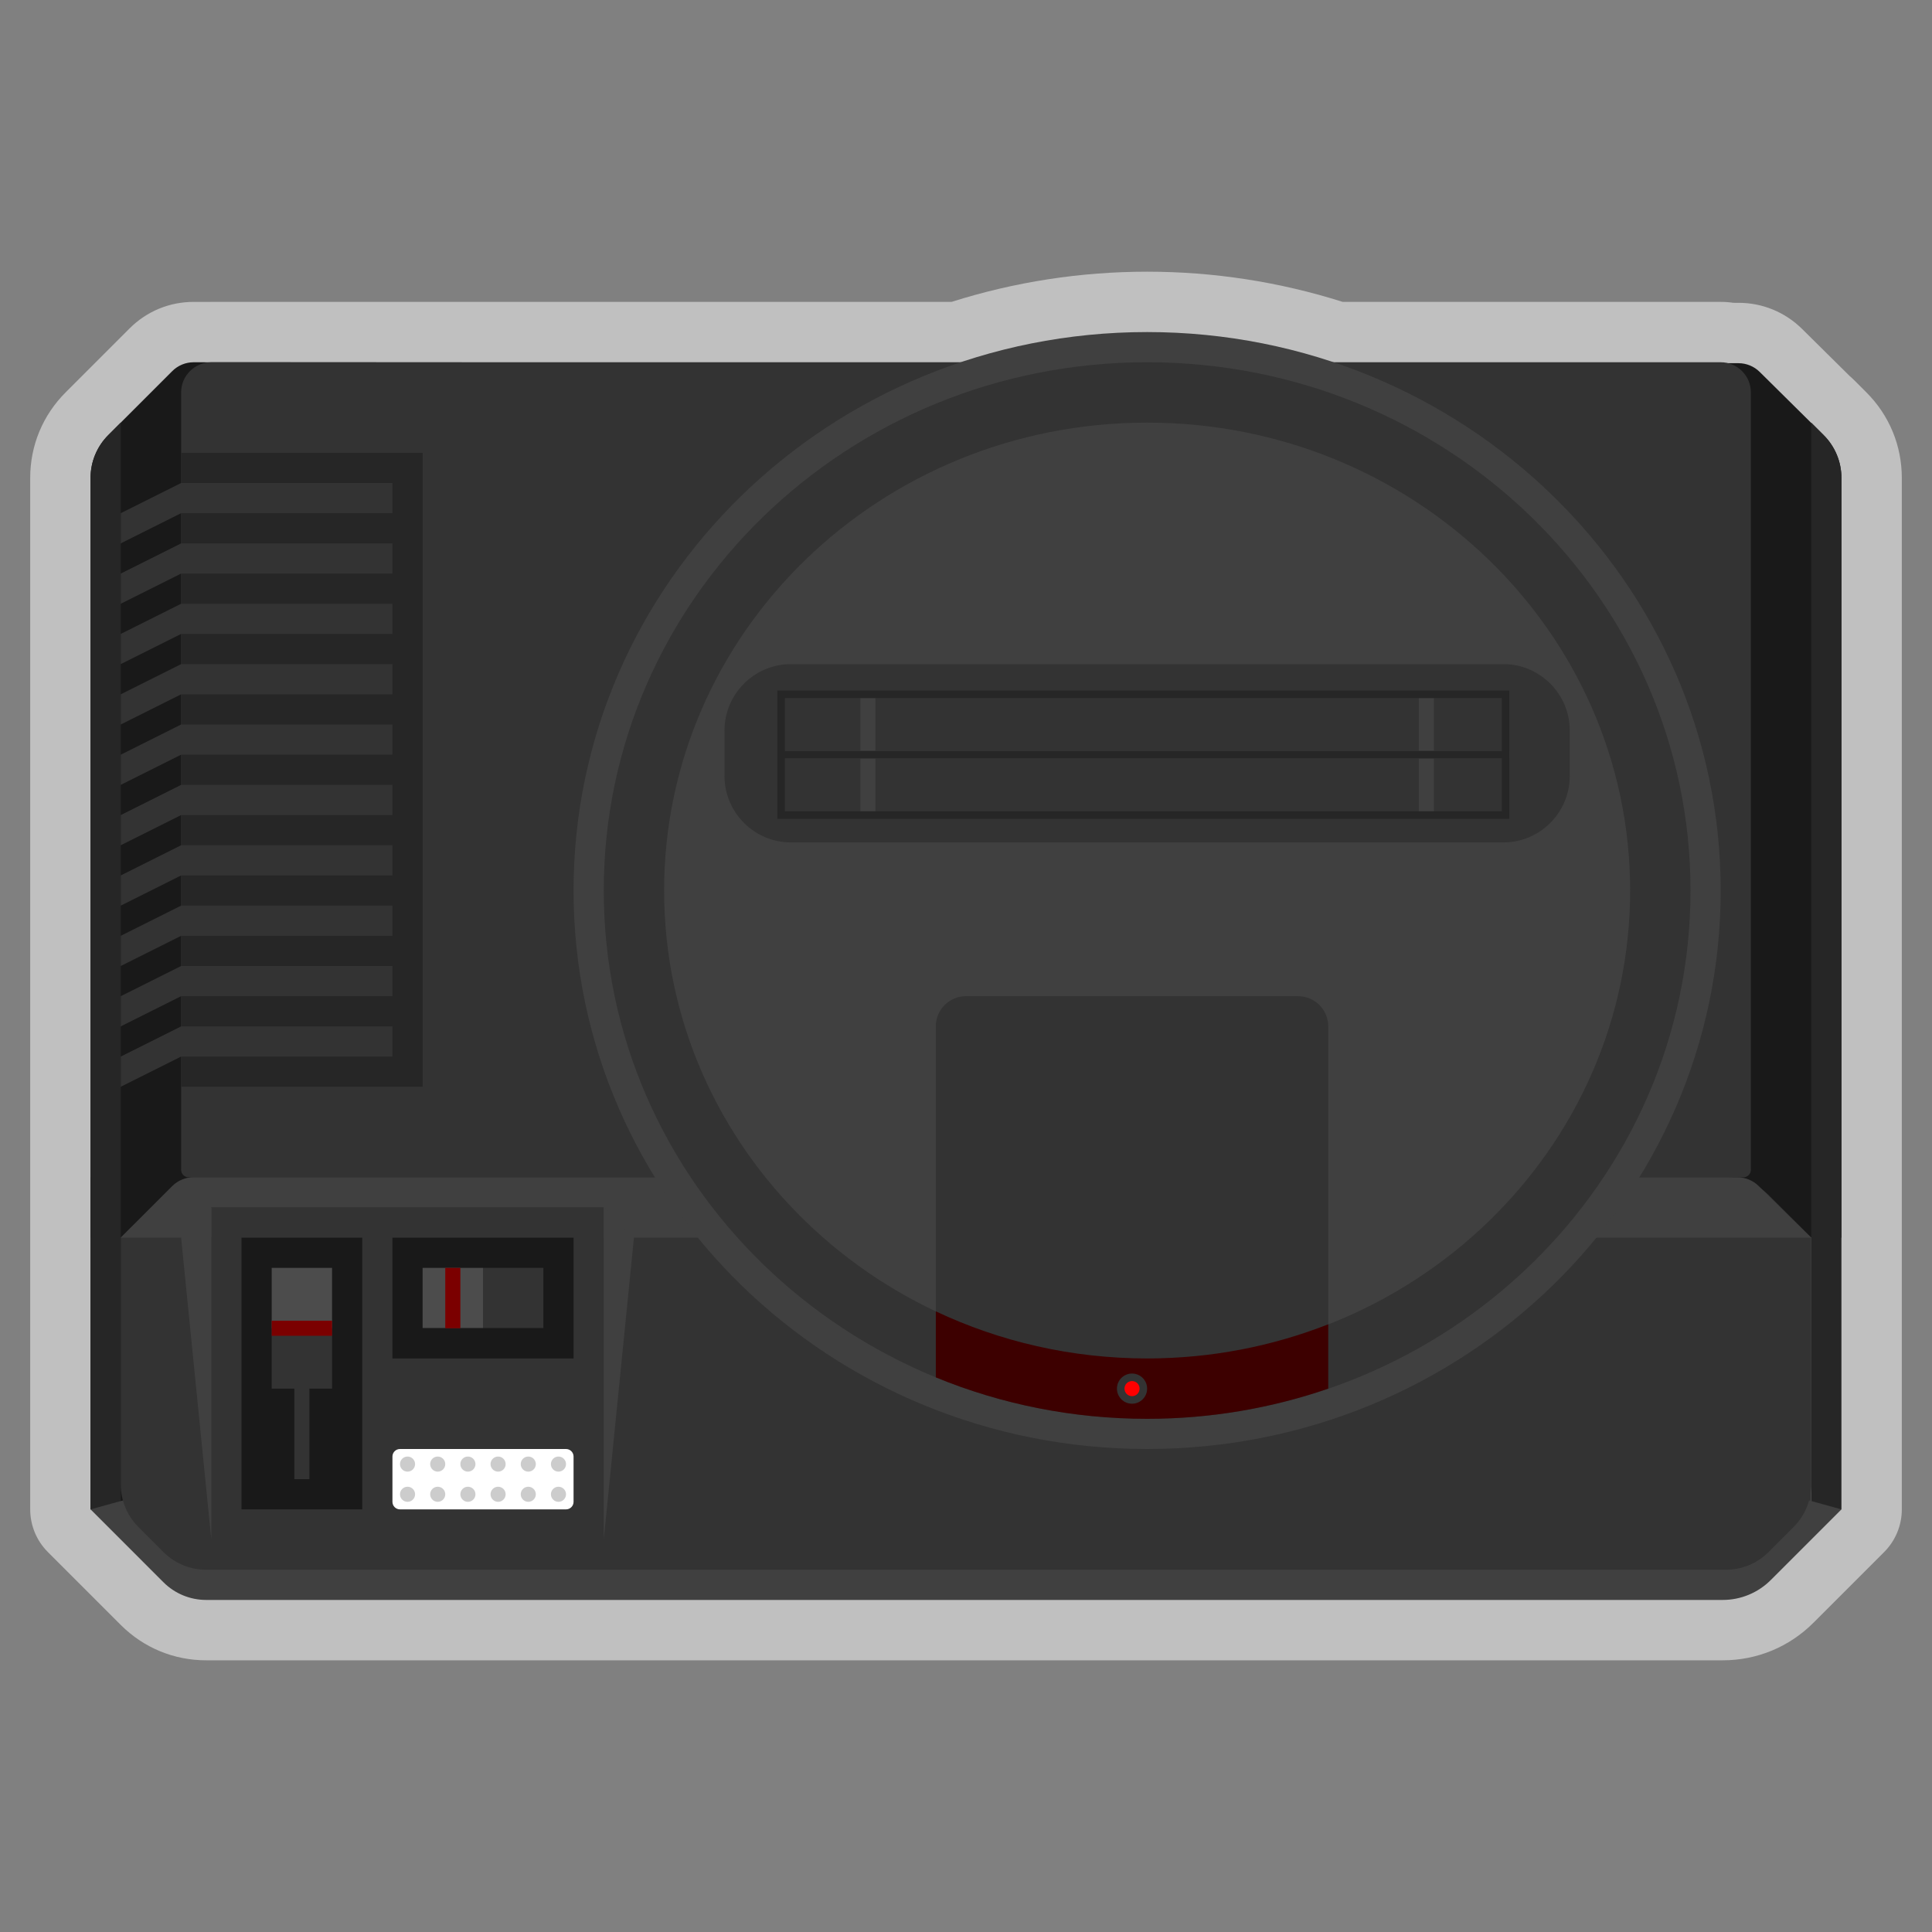 <?xml version="1.0" encoding="UTF-8" standalone="no"?>
<svg
   xmlns:dc="http://purl.org/dc/elements/1.1/"
   xmlns:cc="http://creativecommons.org/ns#"
   xmlns:rdf="http://www.w3.org/1999/02/22-rdf-syntax-ns#"
   xmlns:svg="http://www.w3.org/2000/svg"
   xmlns="http://www.w3.org/2000/svg"
   viewBox="0 0 320 320"
   height="320"
   width="320"
   xml:space="preserve"
   version="1.1"
   id="svg2"><rect x="0" y="0" width="320" height="320" fill="#808080" stroke="none"/><defs
     id="defs6"><clipPath
       id="clipPath16"
       clipPathUnits="userSpaceOnUse"><path
         id="path18"
         d="M 0,256 256,256 256,0 0,0 0,256 Z" /></clipPath><clipPath
       id="clipPath24"
       clipPathUnits="userSpaceOnUse"><path
         id="path26"
         d="M 4,220 252,220 252,36 4,36 4,220 Z" /></clipPath><clipPath
       id="clipPath42"
       clipPathUnits="userSpaceOnUse"><path
         id="path44"
         d="M 0,256 256,256 256,0 0,0 0,256 Z" /></clipPath></defs><g
     transform="matrix(1.25,0,0,-1.25,0,320)"
     id="g10"><g
       id="g12"><g
         clip-path="url(#clipPath16)"
         id="g14"><g
           id="g20"><g
             id="g22" /><g
             id="g28"><g
               style="opacity:0.5"
               id="g30"
               clip-path="url(#clipPath24)"><g
                 id="g32"
                 transform="translate(247.314,204)"><path
                   id="path34"
                   style="fill:#ffffff;fill-opacity:1;fill-rule:nonzero;stroke:none"
                   d="M 0,0 -1.656,1.657 C -1.83,1.83 -2.01,1.994 -2.195,2.149 l -6.324,6.257 c -2.258,2.236 -5.253,3.469 -8.433,3.47 l -0.689,0.001 C -18.202,11.959 -18.756,12 -19.313,12 l -50.09,0 c -8.384,2.655 -17.094,4 -25.91,4 -8.817,0 -17.527,-1.345 -25.911,-4 l -98.089,0 c -0.063,0 -0.126,-10e-4 -0.189,-0.002 l -2.148,0.001 c -3.213,0 -6.226,-1.248 -8.493,-3.515 L -236.97,1.657 -238.627,0 c -3.022,-3.022 -4.686,-7.04 -4.686,-11.313 l 0,-92.687 0,-8 0,-36 c 0,-2.122 0.842,-4.156 2.343,-5.657 l 9.657,-9.656 c 3.021,-3.023 7.04,-4.687 11.313,-4.687 l 200.959,0 c 4.54,0 8.81,1.769 12.02,4.979 l 9.365,9.364 c 1.5,1.501 2.343,3.535 2.343,5.657 l 0,36 0,100.662 C 4.687,-7.04 3.022,-3.022 0,0" /></g></g></g></g></g></g><path
       id="path36"
       style="fill:#333333;fill-opacity:1;fill-rule:nonzero;stroke:none"
       d="m 212,56 28,0 0,36 -28,0 0,-36 z" /><g
       id="g38"><g
         clip-path="url(#clipPath42)"
         id="g40"><g
           transform="translate(244,192.662)"
           id="g46"><path
             id="path48"
             style="fill:#191919;fill-opacity:1;fill-rule:nonzero;stroke:none"
             d="m 0,0 c 0,2.136 -0.854,4.184 -2.373,5.686 l -8.459,8.372 c -0.748,0.74 -1.759,1.156 -2.812,1.156 l -204.698,0.123 c -1.061,0 -2.08,-0.421 -2.83,-1.171 l -8.485,-8.485 C -231.157,4.181 -232,2.146 -232,0.024 l 0,-100.686 232,0 L 0,0 Z" /></g><path
           id="path50"
           style="fill:#191919;fill-opacity:1;fill-rule:nonzero;stroke:none"
           d="m 24,56 -12,0 0,44 12,0 0,-44 z" /><g
           transform="translate(244,56)"
           id="g52"><path
             id="path54"
             style="fill:#262626;fill-opacity:1;fill-rule:nonzero;stroke:none"
             d="m 0,0 -4,0 0,144 1.657,-1.657 C -0.843,140.843 0,138.808 0,136.687 L 0,0 Z" /></g><g
           transform="translate(12,56)"
           id="g56"><path
             id="path58"
             style="fill:#262626;fill-opacity:1;fill-rule:nonzero;stroke:none"
             d="M 0,0 4,0 4,144 2.343,142.343 C 0.843,140.843 0,138.808 0,136.687 L 0,0 Z" /></g><g
           transform="translate(228.273,44)"
           id="g60"><path
             id="path62"
             style="fill:#404040;fill-opacity:1;fill-rule:nonzero;stroke:none"
             d="m 0,0 -200.959,0 c -2.122,0 -4.156,0.843 -5.657,2.343 l -9.656,9.657 116,32 116,-32 L 6.363,2.636 C 4.676,0.948 2.387,0 0,0" /></g><g
           transform="translate(231,100)"
           id="g64"><path
             id="path66"
             style="fill:#333333;fill-opacity:1;fill-rule:nonzero;stroke:none"
             d="m 0,0 -206,0 c -0.552,0 -1,0.447 -1,1 l 0,103 c 0,2.209 1.791,4 4,4 l 200,0 c 2.209,0 4,-1.791 4,-4 L 1,1 C 1,0.447 0.553,0 0,0" /></g><g
           transform="translate(22.829,98.828)"
           id="g68"><path
             id="path70"
             style="fill:#333333;fill-opacity:1;fill-rule:nonzero;stroke:none"
             d="m 0,0 -6.829,-6.828 0,-32.687 c 0,-2.121 0.843,-4.156 2.344,-5.656 l 3.313,-3.314 c 1.501,-1.5 3.535,-2.343 5.657,-2.343 l 201.373,0 c 2.121,0 4.156,0.843 5.656,2.343 l 3.315,3.314 c 1.5,1.5 2.342,3.535 2.342,5.656 l 0,32.687 -5.657,5.657 c -1.5,1.5 -3.535,2.343 -5.656,2.343 l -203.03,0 C 1.768,1.172 0.75,0.75 0,0" /></g><g
           transform="translate(16,92)"
           id="g72"><path
             id="path74"
             style="fill:#404040;fill-opacity:1;fill-rule:nonzero;stroke:none"
             d="M 0,0 6.829,6.828 C 7.579,7.578 8.596,8 9.657,8 l 204.564,0 c 1.049,0 2.055,-0.412 2.803,-1.146 L 224,0 0,0 Z" /></g><g
           transform="translate(80,52)"
           id="g76"><path
             id="path78"
             style="fill:#333333;fill-opacity:1;fill-rule:nonzero;stroke:none"
             d="m 0,0 0,44.04 -52,0 L -52.04,44 -52,44 -52,0 0,0 Z" /></g><g
           transform="translate(24,92)"
           id="g80"><path
             id="path82"
             style="fill:#404040;fill-opacity:1;fill-rule:nonzero;stroke:none"
             d="M 0,0 4,4 4,-40 0,0 Z" /></g><g
           transform="translate(80,96.04)"
           id="g84"><path
             id="path86"
             style="fill:#404040;fill-opacity:1;fill-rule:nonzero;stroke:none"
             d="M 0,0 4,-4.04 0,-44.04 0,0 Z" /></g><g
           transform="translate(228,138)"
           id="g88"><path
             id="path90"
             style="fill:#404040;fill-opacity:1;fill-rule:nonzero;stroke:none"
             d="m 0,0 c 0,-40.869 -34.026,-74 -76,-74 -41.974,0 -76,33.131 -76,74 0,40.869 34.026,74 76,74 C -34.026,74 0,40.869 0,0" /></g><g
           transform="translate(224,138)"
           id="g92"><path
             id="path94"
             style="fill:#333333;fill-opacity:1;fill-rule:nonzero;stroke:none"
             d="m 0,0 c 0,-38.66 -32.235,-70 -72,-70 -39.765,0 -72,31.34 -72,70 0,38.66 32.235,70 72,70 C -32.235,70 0,38.66 0,0" /></g><g
           transform="translate(216,138)"
           id="g96"><path
             id="path98"
             style="fill:#404040;fill-opacity:1;fill-rule:nonzero;stroke:none"
             d="m 0,0 c 0,-34.241 -28.653,-62 -64,-62 -35.346,0 -64,27.759 -64,62 0,34.242 28.654,62 64,62 C -28.653,62 0,34.242 0,0" /></g><g
           transform="translate(176,76)"
           id="g100"><path
             id="path102"
             style="fill:#333333;fill-opacity:1;fill-rule:nonzero;stroke:none"
             d="m 0,0 -52,0 0,44 c 0,2.209 1.791,4 4,4 l 44,0 c 2.209,0 4,-1.791 4,-4 L 0,0 Z" /></g><g
           transform="translate(124,82.239)"
           id="g104"><path
             id="path106"
             style="fill:#3d0000;fill-opacity:1;fill-rule:nonzero;stroke:none"
             d="m 0,0 0,-8.748 c 8.607,-3.536 18.068,-5.491 28,-5.491 8.418,0 16.491,1.418 24,3.999 l 0,8.525 C 44.587,-4.623 36.49,-6.239 28,-6.239 17.957,-6.239 8.458,-3.993 0,0" /></g><g
           transform="translate(199.209,144.375)"
           id="g108"><path
             id="path110"
             style="fill:#333333;fill-opacity:1;fill-rule:nonzero;stroke:none"
             d="m 0,0 -94.417,0 c -4.836,0 -8.792,3.957 -8.792,8.792 l 0,6.041 c 0,4.835 3.956,8.792 8.792,8.792 l 94.417,0 c 4.835,0 8.791,-3.957 8.791,-8.792 l 0,-6.041 C 8.791,3.957 4.835,0 0,0" /></g><path
           id="path112"
           style="fill:#262626;fill-opacity:1;fill-rule:nonzero;stroke:none"
           d="m 56,112 -32,0 0,84 32,0 0,-84 z" /><g
           transform="translate(16,184)"
           id="g114"><path
             id="path116"
             style="fill:#333333;fill-opacity:1;fill-rule:nonzero;stroke:none"
             d="M 0,0 8,4 36,4 36,8 8,8 0,4 0,0 Z" /></g><g
           transform="translate(16,176)"
           id="g118"><path
             id="path120"
             style="fill:#333333;fill-opacity:1;fill-rule:nonzero;stroke:none"
             d="M 0,0 8,4 36,4 36,8 8,8 0,4 0,0 Z" /></g><g
           transform="translate(16,168)"
           id="g122"><path
             id="path124"
             style="fill:#333333;fill-opacity:1;fill-rule:nonzero;stroke:none"
             d="M 0,0 8,4 36,4 36,8 8,8 0,4 0,0 Z" /></g><g
           transform="translate(16,160)"
           id="g126"><path
             id="path128"
             style="fill:#333333;fill-opacity:1;fill-rule:nonzero;stroke:none"
             d="M 0,0 8,4 36,4 36,8 8,8 0,4 0,0 Z" /></g><g
           transform="translate(16,152)"
           id="g130"><path
             id="path132"
             style="fill:#333333;fill-opacity:1;fill-rule:nonzero;stroke:none"
             d="M 0,0 8,4 36,4 36,8 8,8 0,4 0,0 Z" /></g><g
           transform="translate(16,144)"
           id="g134"><path
             id="path136"
             style="fill:#333333;fill-opacity:1;fill-rule:nonzero;stroke:none"
             d="M 0,0 8,4 36,4 36,8 8,8 0,4 0,0 Z" /></g><g
           transform="translate(16,136)"
           id="g138"><path
             id="path140"
             style="fill:#333333;fill-opacity:1;fill-rule:nonzero;stroke:none"
             d="M 0,0 8,4 36,4 36,8 8,8 0,4 0,0 Z" /></g><g
           transform="translate(16,128)"
           id="g142"><path
             id="path144"
             style="fill:#333333;fill-opacity:1;fill-rule:nonzero;stroke:none"
             d="M 0,0 8,4 36,4 36,8 8,8 0,4 0,0 Z" /></g><g
           transform="translate(16,120)"
           id="g146"><path
             id="path148"
             style="fill:#333333;fill-opacity:1;fill-rule:nonzero;stroke:none"
             d="M 0,0 8,4 36,4 36,8 8,8 0,4 0,0 Z" /></g><g
           transform="translate(16,112)"
           id="g150"><path
             id="path152"
             style="fill:#333333;fill-opacity:1;fill-rule:nonzero;stroke:none"
             d="M 0,0 8,4 36,4 36,8 8,8 0,4 0,0 Z" /></g><g
           transform="translate(75,56)"
           id="g154"><path
             id="path156"
             style="fill:#ffffff;fill-opacity:1;fill-rule:nonzero;stroke:none"
             d="m 0,0 -22,0 c -0.552,0 -1,0.447 -1,1 l 0,6 c 0,0.553 0.448,1 1,1 L 0,8 C 0.552,8 1,7.553 1,7 L 1,1 C 1,0.447 0.552,0 0,0" /></g><path
           id="path158"
           style="fill:#191919;fill-opacity:1;fill-rule:nonzero;stroke:none"
           d="m 76,76 -24,0 0,16 24,0 0,-16 z" /><path
           id="path160"
           style="fill:#191919;fill-opacity:1;fill-rule:nonzero;stroke:none"
           d="m 48,56 -16,0 0,36 16,0 0,-36 z" /><path
           id="path162"
           style="fill:#333333;fill-opacity:1;fill-rule:nonzero;stroke:none"
           d="m 41,60 -2,0 0,16 2,0 0,-16 z" /><path
           id="path164"
           style="fill:#4c4c4c;fill-opacity:1;fill-rule:nonzero;stroke:none"
           d="m 36,88 8,0 0,-8 -8,0 0,8 z" /><path
           id="path166"
           style="fill:#333333;fill-opacity:1;fill-rule:nonzero;stroke:none"
           d="m 36,80 8,0 0,-8 -8,0 0,8 z" /><path
           id="path168"
           style="fill:#7b0000;fill-opacity:1;fill-rule:nonzero;stroke:none"
           d="m 36,81 8,0 0,-2 -8,0 0,2 z" /><path
           id="path170"
           style="fill:#4c4c4c;fill-opacity:1;fill-rule:nonzero;stroke:none"
           d="m 64,80.031 -8,0 0,7.969 8,0 0,-7.969 z" /><path
           id="path172"
           style="fill:#333333;fill-opacity:1;fill-rule:nonzero;stroke:none"
           d="m 72,80.031 -8,0 0,7.969 8,0 0,-7.969 z" /><path
           id="path174"
           style="fill:#404040;fill-opacity:1;fill-rule:nonzero;stroke:none"
           d="m 200,155.5 -96,0 0,1 96,0 0,-1 z" /><g
           transform="translate(152,72)"
           id="g176"><path
             id="path178"
             style="fill:#333333;fill-opacity:1;fill-rule:nonzero;stroke:none"
             d="m 0,0 c 0,-1.104 -0.896,-2 -2,-2 -1.104,0 -2,0.896 -2,2 0,1.104 0.896,2 2,2 1.104,0 2,-0.896 2,-2" /></g><g
           transform="translate(151,72)"
           id="g180"><path
             id="path182"
             style="fill:#ff0000;fill-opacity:1;fill-rule:nonzero;stroke:none"
             d="m 0,0 c 0,-0.553 -0.447,-1 -1,-1 -0.553,0 -1,0.447 -1,1 0,0.553 0.447,1 1,1 0.553,0 1,-0.447 1,-1" /></g><path
           id="path184"
           style="fill:#7b0000;fill-opacity:1;fill-rule:nonzero;stroke:none"
           d="m 59,80 2,0 0,8 -2,0 0,-8 z" /><g
           transform="translate(55,62)"
           id="g186"><path
             id="path188"
             style="fill:#cccccc;fill-opacity:1;fill-rule:nonzero;stroke:none"
             d="m 0,0 c 0,-0.553 -0.448,-1 -1,-1 -0.552,0 -1,0.447 -1,1 0,0.553 0.448,1 1,1 0.552,0 1,-0.447 1,-1" /></g><g
           transform="translate(59,62)"
           id="g190"><path
             id="path192"
             style="fill:#cccccc;fill-opacity:1;fill-rule:nonzero;stroke:none"
             d="m 0,0 c 0,-0.553 -0.448,-1 -1,-1 -0.552,0 -1,0.447 -1,1 0,0.553 0.448,1 1,1 0.552,0 1,-0.447 1,-1" /></g><g
           transform="translate(63,62)"
           id="g194"><path
             id="path196"
             style="fill:#cccccc;fill-opacity:1;fill-rule:nonzero;stroke:none"
             d="m 0,0 c 0,-0.553 -0.448,-1 -1,-1 -0.552,0 -1,0.447 -1,1 0,0.553 0.448,1 1,1 0.552,0 1,-0.447 1,-1" /></g><g
           transform="translate(67,62)"
           id="g198"><path
             id="path200"
             style="fill:#cccccc;fill-opacity:1;fill-rule:nonzero;stroke:none"
             d="m 0,0 c 0,-0.553 -0.448,-1 -1,-1 -0.552,0 -1,0.447 -1,1 0,0.553 0.448,1 1,1 0.552,0 1,-0.447 1,-1" /></g><g
           transform="translate(71,62)"
           id="g202"><path
             id="path204"
             style="fill:#cccccc;fill-opacity:1;fill-rule:nonzero;stroke:none"
             d="m 0,0 c 0,-0.553 -0.448,-1 -1,-1 -0.552,0 -1,0.447 -1,1 0,0.553 0.448,1 1,1 0.552,0 1,-0.447 1,-1" /></g><g
           transform="translate(75,62)"
           id="g206"><path
             id="path208"
             style="fill:#cccccc;fill-opacity:1;fill-rule:nonzero;stroke:none"
             d="m 0,0 c 0,-0.553 -0.448,-1 -1,-1 -0.552,0 -1,0.447 -1,1 0,0.553 0.448,1 1,1 0.552,0 1,-0.447 1,-1" /></g><g
           transform="translate(55,58)"
           id="g210"><path
             id="path212"
             style="fill:#cccccc;fill-opacity:1;fill-rule:nonzero;stroke:none"
             d="m 0,0 c 0,-0.553 -0.448,-1 -1,-1 -0.552,0 -1,0.447 -1,1 0,0.553 0.448,1 1,1 0.552,0 1,-0.447 1,-1" /></g><g
           transform="translate(59,58)"
           id="g214"><path
             id="path216"
             style="fill:#cccccc;fill-opacity:1;fill-rule:nonzero;stroke:none"
             d="m 0,0 c 0,-0.553 -0.448,-1 -1,-1 -0.552,0 -1,0.447 -1,1 0,0.553 0.448,1 1,1 0.552,0 1,-0.447 1,-1" /></g><g
           transform="translate(63,58)"
           id="g218"><path
             id="path220"
             style="fill:#cccccc;fill-opacity:1;fill-rule:nonzero;stroke:none"
             d="m 0,0 c 0,-0.553 -0.448,-1 -1,-1 -0.552,0 -1,0.447 -1,1 0,0.553 0.448,1 1,1 0.552,0 1,-0.447 1,-1" /></g><g
           transform="translate(67,58)"
           id="g222"><path
             id="path224"
             style="fill:#cccccc;fill-opacity:1;fill-rule:nonzero;stroke:none"
             d="m 0,0 c 0,-0.553 -0.448,-1 -1,-1 -0.552,0 -1,0.447 -1,1 0,0.553 0.448,1 1,1 0.552,0 1,-0.447 1,-1" /></g><g
           transform="translate(71,58)"
           id="g226"><path
             id="path228"
             style="fill:#cccccc;fill-opacity:1;fill-rule:nonzero;stroke:none"
             d="m 0,0 c 0,-0.553 -0.448,-1 -1,-1 -0.552,0 -1,0.447 -1,1 0,0.553 0.448,1 1,1 0.552,0 1,-0.447 1,-1" /></g><g
           transform="translate(75,58)"
           id="g230"><path
             id="path232"
             style="fill:#cccccc;fill-opacity:1;fill-rule:nonzero;stroke:none"
             d="m 0,0 c 0,-0.553 -0.448,-1 -1,-1 -0.552,0 -1,0.447 -1,1 0,0.553 0.448,1 1,1 0.552,0 1,-0.447 1,-1" /></g><path
           id="path234"
           style="fill:#404040;fill-opacity:1;fill-rule:nonzero;stroke:none"
           d="m 116,148 -2,0 0,16 2,0 0,-16 z" /><path
           id="path236"
           style="fill:#404040;fill-opacity:1;fill-rule:nonzero;stroke:none"
           d="m 190,148 -2,0 0,16 2,0 0,-16 z" /><path
           id="path238"
           style="fill:#262626;fill-opacity:1;fill-rule:nonzero;stroke:none"
           d="m 199.5,155.5 -96,0 0,1 96,0 0,-1 z" /><path
           id="path240"
           style="fill:#262626;fill-opacity:1;fill-rule:nonzero;stroke:none"
           d="m 104,148.5 95,0 0,15 -95,0 0,-15 z m 96,-1 -97,0 0,17 97,0 0,-17 z" /></g></g></g></svg>